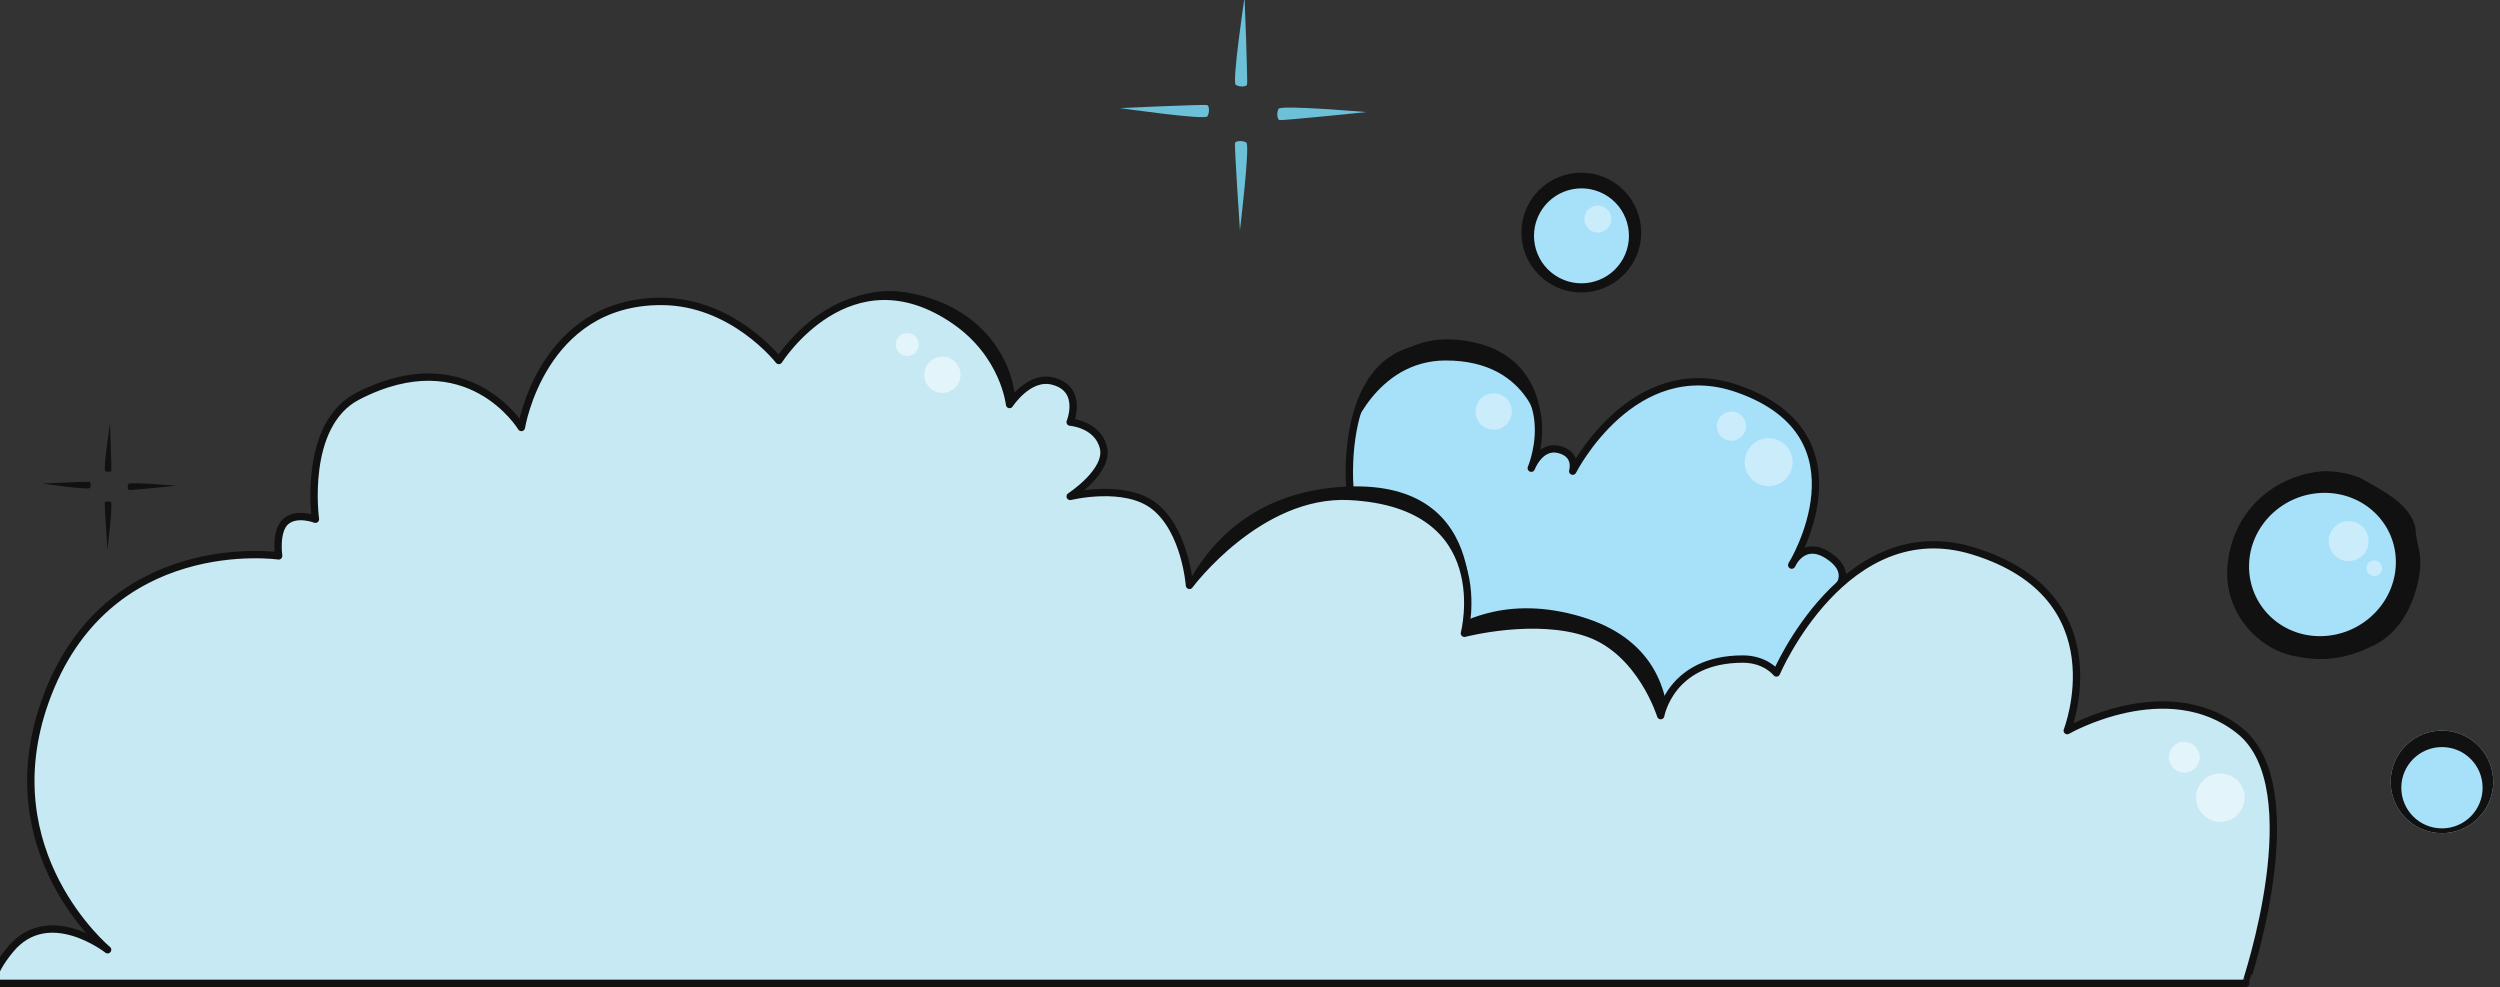 <?xml version="1.0" encoding="utf-8"?>
<!-- Generator: Adobe Illustrator 16.0.0, SVG Export Plug-In . SVG Version: 6.00 Build 0)  -->
<!DOCTYPE svg PUBLIC "-//W3C//DTD SVG 1.1//EN" "http://www.w3.org/Graphics/SVG/1.1/DTD/svg11.dtd">
<svg version="1.1" xmlns="http://www.w3.org/2000/svg" xmlns:xlink="http://www.w3.org/1999/xlink" x="0px" y="0px"
	 width="679.733px" height="268.355px" viewBox="0 0 679.733 268.355" enable-background="new 0 0 679.733 268.355"
	 xml:space="preserve">
<rect x="0" y="0" width="679.733" height="268.355" fill="#333333" stroke="none"/>
<g id="Layer_1" display="none">
</g>
<g id="color">
	<g>
		<g>
			<g>
				<defs>
					<polygon id="SVGID_1_" points="1414.035,-127.29 205.428,-116.405 210.561,-149.015 1414.502,-154.598 					"/>
				</defs>
				<use xlink:href="#SVGID_1_"  overflow="visible" fill="#D8994E"/>
				<clipPath id="SVGID_2_">
					<use xlink:href="#SVGID_1_"  overflow="visible"/>
				</clipPath>
				<path clip-path="url(#SVGID_2_)" fill="#B76915" d="M1718.897,5.466c-19.986-2.81-40.426-1.76-61.329-3.365
					c-5.053-0.104-10.066-0.269-15.051-0.465c-24.923-0.982-49.128-2.789-74.136-2.135c-3.662,0.299-7.283,0.652-10.871,1.006
					c-3.548,0.371-7.032,0.748-10.443,1.1c-5.84,0-11.681-1.05-18.143-2.249c-3.113-0.398-6.54-0.437-9.969-0.471
					c-20.087-0.089-40.128-0.021-60.135,0.151c-6.604,0.028-13.209,0.067-19.078-0.254c-47.44-2.43-94.162,5.972-140.039,3.081
					c-7.197-0.109-13.909-0.025-20.566,0.078c-39.922,0.623-79.907,1.017-120.07,0.747c-5.698,0.003-11.4,0.002-17.098-0.006
					c-5.704-0.007-11.413-0.019-17.121-0.038c-5.71-0.019-11.417-0.045-16.893-0.32c-39.78-5.972-83.581,2.43-124.463,1.38
					c-5.84,0-12.416-0.523-19.596-1.076c-56.326-4.175-111.807-1.023-165.864-1.681c-5.599,0.118-12.668,0.236-19.001,0.39
					c-5.369,0.042-10.743,0.084-16.108,0.126c-48.318,0.375-96.546,0.702-144.253,0.366c-5.517-0.011-11.041-0.022-16.565-0.034
					c-22.096-0.049-44.194-0.1-66.3-0.148c-5.967-0.014-11.933-0.026-17.872-0.045c-27.933-1.047-54.213-1.047-82.023,0.213
					c-5.991,0.167-11.972,0.334-17.95,0.492c-48.414,1.285-96.484,2.12-146.284-0.344c-5.534-0.272-11.089-0.589-16.668-0.947
					c-30.735,0.589-59.935-4.663-92.057-4.663c29.201,0,61.321,4.202,91.35,4.152c5.472,0.178,10.95,0.355,16.434,0.526
					c49.355,1.552,99.159,2.71,149.358,0.225c6.24-0.332,12.754-0.879,18.677-1.141c24.951-4.812,48.312-1.662,77.2-0.139
					c5.818,0.114,11.717,0.13,17.662,0.13c11.011-0.003,22.022-0.007,33.033-0.007c5.506-0.003,11.011-0.003,16.518-0.003
					c66.824,0.228,132.865-0.436,198.834-0.956c6.126-0.044,12.61-0.072,18.065-0.136c54.927,1.55,113.328-1.603,168.473,2.194
					c5.864,0.123,12.474,0.112,18.93,0.016c29.908-0.448,60.25-3.155,89.45-3.812c11.681,0,23.36,2.101,34.533,2.704
					c4.079,0.262,8.338,0.288,12.615,0.283c5.708-0.003,11.412-0.016,17.109-0.031c44.389,0.056,89.005-0.573,133.719-1.382
					c6.439-0.089,12.878-0.182,19.825-0.008c39.164,2.636,80.046-2.616,118.007-4.716c11.681,0,23.361,2.1,35.337,1.374
					c5.932,0.255,12.279,0.229,18.616,0.211c19.157-0.135,38.292-0.174,57.393-0.074c3.409,0.031,6.821,0.068,9.598,0.477
					c9.325,1.089,18.467,0.997,27.569,0.587c4.552-0.204,9.109-0.478,13.678-0.724c27.882-0.667,56.86,2.869,84.665,2.99
					c5.6,0.039,11.115-0.071,16.59-0.364c13.962,1.825,28.563,1.825,42.991,3.354L1718.897,5.466z"/>
				<path clip-path="url(#SVGID_2_)" fill="#B76915" d="M1711.984,13.726c-21.833-1.618-42.272-2.668-62.959-2.375
					c-4.791,0.057-10.409-0.102-15.37-0.32c-4.66-0.175-9.205-0.496-13.586-1.022c-26.28-3.149-46.721,0-71.896-0.875
					c-3.769-0.037-7.465-0.178-11.258-0.502c-3.57-0.28-7.095-0.716-10.545-1.346c-3.467-0.056-6.93-0.098-10.38-0.126
					c-23.686-0.191-47.445-0.254-71.234-0.217c-5.942,0.008-11.862,0.016-17.736,0.022c-34.717-1.156-69.758,1.993-106.224,1.112
					c-6.662-0.077-12.655-0.016-18.565,0.066c-11.821,0.162-23.622,0.337-35.395,0.519c-5.862,0.031-11.726,0.065-17.588,0.1
					c-44.896,0.256-89.787,0.555-134.698,0.835c-6.349,0.013-12.696,0.025-18.303-0.312c-39.894-1.205-78.414,1.861-117.848,1.751
					c-5.987-0.05-11.697-0.137-17.417-0.312c-56.331-5.969-111.812,0.333-166.371,0.864c-6.199-0.204-12.388-0.565-18.199-1.171
					c-6.775-0.07-13.601-0.133-20.473-0.173c-5.421-0.007-10.839-0.013-16.257-0.021c-64.351-0.09-128.649-0.238-192.939-0.429
					c-1.725-0.012-3.519-0.043-5.591-0.147c-16.11-2.79-36.551,1.409-54.669,0.188c-2.017-0.24-4.897-0.249-7.779-0.259
					c-58.785-1.67-114.267-1.67-172.907-0.673c-5.766-0.026-11.533-0.052-17.301-0.078c-14.418-0.062-28.837-0.127-43.261-0.192
					c-5.169-0.119-10.278-0.228-15.671-0.455c-22.81-0.271-40.332-4.474-63.692-4.474c26.281-1.05,52.562,4.202,79.709,3.932
					c4.926-0.015,9.822-0.036,14.72-0.058c9.792-0.044,19.584-0.083,29.374-0.12c5.873-0.021,11.746-0.044,17.619-0.067
					c57.144-2.637,118.466-0.534,176.069-0.234c2.92,0.001,5.844,0.003,8.773,0.006c2.928,0,5.269,0.086,7.662,0.121
					c7.724-0.427,19.404-0.427,29.174-0.16c3.727,0.062,6.935,0.068,10.114,0.071c44.514,0.046,89.017,0.125,133.514,0.22
					c5.721,0.013,11.443,0.025,17.161,0.036c16.349,0.251,32.812,0.372,49.351,0.411c5.515,0.014,11.036,0.018,16.565,0.014
					c6.629,0.022,13.26,0.044,19.839,0.075c5.92,0.521,11.788,0.859,17.674,1.056c58.9-1.1,117.302-5.302,175.856,0.185
					c5.265,0.226,10.694,0.349,15.839,0.33c10.287-0.038,20.509-0.564,30.728-1.614c29.202-1.05,58.403-2.1,86.817-0.99
					c5.616,0.309,11.748,0.314,17.939,0.286c37.163-0.176,74.325-0.357,111.494-0.52c5.875-0.025,11.748-0.05,17.624-0.075
					c12.627-0.081,25.282-0.189,37.972-0.312c6.341-0.062,12.718-0.118,19.146-0.171c44.816,1.781,91.537-2.421,134.016-1.318
					c6.398-0.034,12.804-0.062,19.208-0.081c19.204-0.059,38.405-0.043,57.586,0.081c3.445,0.023,6.891,0.073,10.465,0.515
					c4.17,0.605,8.214,0.935,12.178,1.068c4.129,0.171,8.065,0.123,12.011-0.028c18.358-1.607,35.88-3.707,50.479-0.555
					c9.736,2.1,19.79,2.799,30.108,2.861c5.161,0.03,10.396-0.095,15.724-0.272c21.331-0.489,44.691,1.61,64.373,2.913
					L1711.984,13.726z"/>
				<path clip-path="url(#SVGID_2_)" fill="#B76915" d="M1711.408,20.712c-24.177-0.199-47.537-0.199-71.543-0.639
					c-5.327,0.013-11.417-0.025-17.143-0.065c-27.019-0.141-54.302-0.786-82.596-2.078c-5.862-0.097-12.262-0.224-18.33-0.319
					c-53.184-0.772-106.354-1.02-158.096-0.529c-5.623-0.008-11.246-0.008-16.875-0.002c-16.899,0.02-33.85,0.108-50.885,0.281
					c-71.173,0.42-142.35,1.009-213.456,1.457c-6.394,0.031-12.302-0.035-17.988-0.093c-25.522,0.738-51.803,0.738-78.197,0.704
					c-7.084-0.077-13.598-0.062-20.104-0.05c-6.456,0.019-13.061-0.002-20.014-0.127c-44.452-7.145-91.173-0.841-134.973,2.311
					c-4.38,0-8.577-0.065-12.669-0.19c-12.268-0.374-23.576-1.274-35.947-2.514c-5.23-0.019-10.383-0.031-15.537-0.047
					c-5.112-0.01-10.223-0.016-15.333-0.024c-5.925-0.01-11.854-0.02-17.769-0.028c-48.503-0.094-97.069-0.238-145.686-0.358
					c-3.472-0.01-6.951-0.028-10.443-0.06c-21.104-5.18-44.464,0.07-64.905,2.172c-11.68,1.05-20.44-2.102-28.891-2.306
					c-3.477-0.003-6.952-0.006-10.431-0.009c-3.476-0.004-6.953-0.005-10.431-0.007c-5.65-0.003-11.303-0.003-16.949-0.008
					c-11.833,0.076-23.292,0.126-34.574,0.157c-5.642,0.016-11.282,0.05-16.899,0.081c-33.67,1.041-65.79,2.091-100.931,0.314
					c-5.625,0.033-11.519-0.05-17.241-0.043c-14.143,0.094-28.286,0.205-42.43,0.333c-4.728,0.031-9.487,0.041-14.193,0.086
					c-7.798,0.351-19.479,1.4-28.239,0.351c0-1.052,0-3.152,0-4.202c14.601-1.05,32.121,0,45.952,0.818
					c5.123-0.003,10.34,0.033,15.466,0.025c10.25-0.013,20.507-0.016,30.769-0.01c5.132,0.004,10.264,0.01,15.399,0.02
					c26.738,0.196,53.019,0.196,78.684,0.23c5.106,0.011,10.286-0.015,15.419,0.003c20.535,0.068,41.272,0.176,62.304,0.39
					c5.877,0.034,11.753,0.065,17.627,0.1c3.358,0.019,6.715,0.037,10.072,0.056c3.334,0.037,6.671,0.078,9.581,0.621
					c17.016,5.099,31.616-0.153,49.137-2.253c11.68-1.05,23.361-1.05,31.333,1.579c3.804,0.487,7.17,0.521,10.538,0.551
					c56.911,0.222,113.629,0.29,169.956-0.027c5.857-0.015,11.714-0.028,17.569-0.044c6.649,0,13.249,0.049,19.544,0.398
					c4.016,0.873,8.941,1.046,13.959,1c5.02-0.043,10.13-0.307,14.51-0.307c49.64-1.051,99.281-8.403,150.365-1.634
					c7.346,0.149,14.178,0.168,20.891,0.159c33.148,1.475,68.188-0.626,101.285-0.772c5.709,0.129,11.475,0.327,18.017,0.314
					c86.222-0.33,172.398-0.668,258.579-0.821c5.852-0.011,11.687-0.02,17.475-0.035c54.427,0.457,108.911-0.321,163.593-0.374
					c3.418-0.002,6.861,0.005,10.438,0.027c28.271,1.044,55.545,1.826,82.585,2.15c5.406,0.062,10.802,0.108,16.195,0.134
					c21.998,0.852,48.279,0.852,72.278,1.601L1711.408,20.712z"/>
				<path clip-path="url(#SVGID_2_)" fill="#B76915" d="M1713.136,25.12c-22.984,1.694-49.265,0.645-73.629,0.618
					c-5.509-0.021-11.817-0.028-17.721-0.045c-27.769-0.131-55.281-0.331-82.565-0.734c-4.164,0.055-8.237,0.154-12.548,0.256
					c-11.777,0.282-23.516,0.54-35.303-0.519c-3.366-0.062-6.759-0.118-10.159-0.172c-13.596-0.215-27.181-0.438-40.675-0.647
					c-5.772-0.068-11.538-0.129-17.309-0.186c-130.823-1.271-260.994,0.366-391.582,1.534c-3.529,0.031-7.054,0.062-10.585,0.094
					c-11.286,0.445-20.046,0.445-31.812,0.268c-3.514,0.026-7.032,0.053-10.568,0.078c-5.886,0.044-11.776,0.087-17.669,0.128
					c-5.891,0.04-12.107-0.038-17.674,0.112c-35.766-5.393-76.647-2.243-111.283,1.479c-5.327,0.259-10.762,0.506-16.084,0.628
					c-10.653,0.241-21.331,0.182-32.044-0.416c-5.951-0.334-11.917-0.832-17.895-1.536c-20.496-0.199-40.305,0.67-60.568,0.72
					c-5.064,0.013-10.16-0.026-15.308-0.142c-30.789-0.874-65.83,1.226-97.318-0.528c-5.425-0.056-10.809-0.071-16.26-0.118
					c-5.35,0.005-10.7,0.009-16.048,0.016c-2.896-0.019-5.677-0.178-8.145-0.723c-15.662-4.772-33.183,0.479-44.863,2.579
					c-11.681,1.05-26.281,0-38.741-1.969c-2.783-0.011-5.563-0.021-8.339-0.034c-13.888-0.064-27.704-0.152-41.475-0.256
					c-5.509-0.04-11.01-0.082-16.504-0.126c-5.495-0.042-12.024,0.198-17.428,0.154c-43.958,4.332-84.839,4.332-129.656-0.445
					c-5.431,0.031-11.645-0.125-17.348-0.125c-16.545,0.151-33.163,0.392-49.893,0.751c-4.611-0.225-9.126-0.576-13.506-1.102
					c3.406-0.35,6.938-0.611,10.551-0.808c15.549-0.287,31.125-0.492,46.718-0.633c5.197-0.047,10.396-0.087,15.597-0.118
					c43.938,1.559,84.819,6.812,127.648,0.797c6.567-0.312,12.444-0.433,18.077-0.577c5.771,0.032,11.543,0.066,17.312,0.101
					c16.226,0.091,32.428,0.175,48.597,0.234c3.232,0.012,6.465,0.024,9.696,0.034c9.495,3.071,21.175,3.071,32.855,2.021
					c17.521-2.103,35.041-6.302,54.111-2.67c3.05,0.445,6.235,0.442,9.427,0.411c5.164,0.003,10.346,0.005,15.527,0.007
					c4.318,0.003,8.635,0.004,12.954,0.009c27.704,0.141,56.905,0.141,82.478,0.026c5.288,0.03,10.715,0.05,16.195,0.067
					c16.451,0.047,33.426,0.045,48.766,0.034c6.692-0.006,13.348,0.039,19.973,0.121c19.848,1.661,37.351,2.667,56.152,2.35
					c3.874-0.106,7.78-0.261,11.517-0.376c34.989-3.132,75.87-8.384,111.351-2.354c6.912,0.058,13.585,0.022,20.229-0.027
					c6.341-0.049,12.684-0.097,19.026-0.15c6.342-0.05,12.683-0.103,19.025-0.158c20.121-0.442,37.643-0.442,57.102-0.523
					c6.331-0.061,12.672-0.122,19.015-0.181c101.511-0.976,203.115-1.96,304.88-1.486c5.925,0.028,11.846,0.062,17.771,0.1
					c29.343,0.27,59.081,0.63,88.863,1.038c3.307,0.045,6.621,0.09,9.93,0.137c5.475,0.118,10.676,0.207,15.706,0.28
					c5.036,0.073,9.906,0.131,14.72,0.184c29.315,0.531,59.304,0.796,89.251,0.902c5.989,0.02,11.977,0.035,17.954,0.045
					c27.347,0.112,53.628,0.112,78.752-0.019L1713.136,25.12z"/>
				<path clip-path="url(#SVGID_2_)" fill="#B76915" d="M1715.115,28.836c-24.964,0.078-48.324,2.18-75.923,1.318
					c-5.966-0.144-11.953-0.284-17.953-0.411c-19.99-0.424-40.112-0.714-60.164-0.591c-5.015,0.029-10.021,0.089-15.023,0.173
					c-60.307,3.791-121.627-2.511-183.782-0.463c-6.461-0.017-12.923-0.032-19.386-0.042c-96.927-0.157-194.015,0.518-290.518,2.013
					c-3.542,0.053-7.084,0.105-10.654,0.152c-11.588-0.511-23.223,0.023-34.961,0.589c-3.913,0.19-7.841,0.384-11.777,0.542
					c-8.561-0.05-14.399-0.05-23.816,0.256c-2.835-0.209-5.942-0.337-9.296-0.321c-5.948,0.057-11.893,0.107-17.823,0.128
					c-4.003-0.291-7.922-0.573-11.726-0.819c-3.833-0.265-7.603-0.523-11.151-0.663c-22.35-1.782-45.71,1.37-69.698,1.757
					c-5.67,0.239-11.361,0.47-17.059,0.67c-11.401,0.396-22.85,0.663-34.261,0.573c-5.71-0.047-11.729-0.101-17.436-0.337
					c-16.688-0.486-33.279-0.346-49.848-0.191c-5.526,0.051-11.046,0.104-16.567,0.136c-51.087,1.912-103.648-0.188-153.17-1.801
					c-2.834,0.021-5.678,0.04-8.518,0.062c-2.842,0.021-5.684,0.046-8.193-0.069c-21.37-0.48-41.811,1.62-63.497,0.52
					c-3.107-0.235-5.471-0.223-7.788-0.2c-9.269,0.096-18.406,0.144-27.603,0.144c-4.598,0-9.211-0.013-13.863-0.036
					c-5.42-0.123-10.834-0.208-16.241-0.265c-5.407-0.056-10.807-0.081-16.175-0.084c-51.408,3.642-103.97,7.844-155.423,1.477
					c-6.396-0.193-13.329-0.485-19.225-0.688c-11.793-0.404-23.616-1.058-35.466-2.05c-5.522-0.409-11.025-0.872-16.5-1.398
					c5.11,0,10.268,0,15.467,0c11.974-0.149,23.905-0.256,35.812-0.33c5.953-0.036,11.909-0.062,17.905-0.065
					c56.379,5.647,106.02,4.598,160.864,0.364c6.034,0.019,12.082,0.034,18.146,0.047c6.065,0.013,12.146,0.019,18.247,0.021
					c3.198,0,6.388,0,9.574,0.003c6.368,0.004,12.708,0.016,19.076,0.035c2.142,0.016,4.287,0.034,6.928,0.333
					c16.268,2.744,36.709-0.408,57.15-2.508c5.84,0,11.681,1.05,18.38,2.218c1.94,0.013,3.896,0.021,5.862,0.019
					c3.932-0.003,7.865-0.006,11.795-0.009c45.726,1.974,89.526,3.024,135.332,1.604c5.187-0.07,10.352-0.173,15.52-0.284
					c20.663-0.44,41.325-1.009,62.216,0.477c4.561,0.25,9.16,0.45,13.763,0.58c6.906,0.192,13.824,0.223,20.663,0.009
					c6.833-0.215,13.587-0.676,20.156-1.462c32.121-3.151,64.241-4.201,95.473-1.646c4.99,0.265,10.54,0.424,15.856,0.331
					c5.32-0.092,10.637-0.182,15.951-0.269c3.548-0.06,7.09-0.116,10.63-0.17c16.855-0.348,34.375-0.348,52.837-0.809
					c3.82,0.016,7.391-0.021,10.933-0.062c109.467-1.277,218.753-1.456,328.035-0.89c6.443,0.05,12.889,0.104,19.305,0.143
					c20.395,0.221,37.916,0.221,57.831,0.38c6.429,0.051,12.854,0.105,19.283,0.163c5.704,0.052,11.406,0.104,17.098,0.157
					c2.852,0.222,5.658,0.426,8.202,0.729c11.424,1.942,26.024,1.942,37.858-0.17c4.614-0.387,8.953-0.762,13.442-1.025
					c28.242-0.008,56.234,0.516,84.106,1.055c6.006,0.087,12.7,0.141,18.171,0.243c24.29-0.262,47.65,0.788,71.604-1.053
					L1715.115,28.836z"/>
				<path clip-path="url(#SVGID_2_)" fill="#B76915" d="M1717.437,33.139c-27.285,1.027-53.565,2.077-80.297,1.605
					c-6.701-0.086-13.425-0.146-19.819-0.229c-12.792-0.166-25.544-0.24-38.167-0.271c-4.208-0.01-8.44,0.003-12.575-0.016
					c-25.351-1.112-48.711,6.239-74.992,5.189c-5.841,0-8.76-3.15-11.68-3.15c-46.722,3.15-87.604-1.052-131.666-1.841
					c-5.697-0.008-11.459-0.023-17.134-0.005c-5.509,0.016-11.024,0.037-16.533,0.059c-6.217-0.152-12.427-0.289-18.632-0.412
					c-80.685-1.599-160.657-1.002-240.039,1.205c-3.285,0.092-6.587,0.17-9.9,0.241c-5.065-0.398-10.095-0.498-15.098-0.411
					c-5.058,0.131-10.112,0.469-15.027,0.824c-29.464,3.49-55.744,2.44-85.02,0.479c-5.464-0.411-10.933-0.673-16.402-0.819
					c-38.274-1.01-76.601,3.7-114.925,2.781c-4.38-0.526-9.579-0.508-15.112-0.479c-17.326,0.18-34.726,0.586-52.207,0.848
					c-6.134,0.134-12.49,0.286-18.278,0.325c-48.727,2.458-101.288,0.356-151.125-1.668c-4.871-0.006-10.446-0.134-15.68-0.198
					c-4.941-0.011-9.895-0.022-14.858-0.035c-2.837-0.01-5.677-0.018-8.521-0.028c-4.546,0.187-10.386,0.187-16.96-0.06
					c-3.027-0.016-5.904-0.027-8.787-0.043c-2.879-0.013-5.763-0.025-8.655-0.041c-4.77-0.003-9.379-0.003-13.922-0.003
					c-9.087,0-18.031,0-26.825,0c-4.397,0-8.751,0-12.82,0.006c-4.476-0.092-8.948-0.165-13.418-0.223
					c-4.47-0.058-8.936-0.098-13.398-0.123c-53.284,2.772-108.766,5.924-162.609,0.979c-6.752-0.183-12.494-0.283-18.403-0.447
					c-5.207-0.101-10.38-0.247-15.509-0.453c-5.41-0.178-10.742-0.39-16.09-0.642c-5.292-0.249-10.585-0.536-15.878-0.866
					c5.293,0,10.596,0,15.911,0c5.411,0,10.821,0,16.367-0.013c5.455,0.004,10.867,0.004,16.249,0.005
					c6.027,0.076,11.797,0.126,18.484,0.321c52.713,7.04,108.194,2.839,162.445-0.264c4.383,0.003,8.757,0.008,13.121,0.01
					c4.363,0.003,8.715,0.008,13.056,0.011c3.396-0.021,6.75-0.029,10.109-0.029c6.717,0,13.448,0.037,21.07,0.115
					c3.601,0,7.223,0,10.87,0c1.823,0,3.652,0,5.491,0c1.841,0,3.693,0,5.563,0c15.393-0.156,29.994-0.156,45.266-0.181
					c2.47,0.084,5.442,0.087,8.442,0.084c6-0.007,12.006-0.013,18.013-0.016c51.715,2.059,101.357,4.158,153.629,1.654
					c5.481,0.014,10.911,0.023,16.33,0.019c21.672-0.019,43.308-0.287,65.354-0.732c5.689,0.055,11.354,0.034,17.017-0.037
					c28.292-0.355,56.352-1.997,85.553-1.997c5.84,0,11.681-0.262,17.555-0.286c5.873-0.023,11.776,0.189,17.742,1.143
					c23.105-0.856,46.466,4.396,70.771-0.616c4.654-0.511,9.274-1.028,13.654-1.29c8.762,0,17.521-1.05,22.711,0.695
					c3.9,0.208,7.391,0.14,10.888,0.071c79.701-2.01,159.058-4.271,239.343-1.071c5.771-0.007,11.479-0.02,17.184-0.031
					c5.44-0.011,10.881-0.019,16.323-0.025c5.44-0.006,10.882-0.011,16.315-0.013c71.446,0.374,144.447,6.676,213.299-0.346
					c5.081-0.076,10.277-0.191,15.386-0.23c20.442-0.155,40.734,0.19,61.226,0.785c5.128,0.151,10.592,0.277,16.238,0.379
					c22.266-0.214,45.626-0.214,69.3-1.607L1717.437,33.139z"/>
				<path clip-path="url(#SVGID_2_)" fill="#B76915" d="M1719.928,41.783c-23.937,2.888-47.297,1.838-71.455,1.522
					c-5.259-0.195-10.513-0.378-15.765-0.542c-13.135-0.409-26.292-0.71-39.638-0.899c-4.448-0.062-8.96-0.104-13.653-0.085
					c-81.991,10.243-163.754,4.991-248.891,1.319c-4.648,0.002-9.314-0.051-13.859-0.129c-18.188-0.309-36.085-1.27-54.369-2.139
					c-6.188-0.008-12.594-0.095-18.771-0.073c-61.76,0.209-122.969,1.149-184.226,3.882c-2.789,0.009-5.572,0.016-8.36,0.024
					c-2.79,0.007-5.522-0.087-8.076-0.417c-44.771,1.474-82.732,4.626-126.619,0.011c-4.882-0.298-9.752-0.489-14.743-0.634
					c-24.211-0.521-48.529,0.862-73.099,1.517c-5.896,0.156-11.812,0.271-17.739,0.309c-24.312,0.107-48.243,0.508-72.117,0.754
					c-5.973,0.06-12.581,0.152-18.636,0.196c-60.546,2.474-118.948-0.679-180.027-1.723c-6.029,0-12.042,0.003-18.052,0.003
					c-18.03,0.007-36.029,0.016-54.317,0.028c-4.072-0.003-8.064-0.003-12.027-0.003s-7.852,0-11.397,0.011
					c-6.106-0.003-12.225-0.002-18.35,0.005c-6.561,0.008-13.842,0.019-19.88,0.031c-61.865-0.081-123.187-0.081-183.093,0.249
					c-6.101-0.037-12.19-0.081-18.267-0.138c-6.077-0.054-12.142-0.118-18.189-0.192c0,0,0-2.102,0-3.151
					c5.475,0.196,10.951,0.369,16.425,0.519c5.477,0.151,10.953,0.279,16.431,0.387c5.656,0.037,12.754,0.101,18.241,0.131
					c56.945,2.115,115.347,1.065,174.086-0.507c6.106-0.02,12.207-0.026,18.303-0.02c6.096,0.009,12.187,0.031,18.272,0.071
					c3.868,0,7.762,0,11.688,0c3.923,0,7.875,0,11.908,0.002c23.902,0.312,46.146,0.415,68.863,0.415
					c5.679,0,11.823,0.043,18.057,0.097c54.057,1.007,106.619,5.207,161.384,1.611c5.786-0.054,11.903-0.15,17.59-0.224
					c22.74-0.294,45.256-0.792,67.21-1.068c5.252,0.034,10.503,0,15.756-0.082c27.553-0.434,55.031-2.172,82.299-2.022
					c4.546,0.025,9.16,0.128,13.711,0.285c40.677,2.507,75.718,1.455,115.194-1.927c4.506-0.003,9.233,0.222,14.145,1.262
					c3.336,0.196,6.679,0.097,10.026-0.027c69.208-2.581,138.36-3.646,208.168-3.544c5.812,0.008,11.721,0.089,17.538,0.12
					c15.131,0.24,30.41,0.299,46.237,0.325c5.349,0.026,10.818,0.068,16.088,0.041c22.09-0.046,45.45,3.104,68.811,5.205
					c58.402,4.201,113.883-1.05,169.563-4.061c4.836,0.031,9.686,0.078,14.532,0.141c9.696,0.124,19.409,0.317,29.134,0.61
					c5.833,0.174,11.674,0.386,17.515,0.642c26.224,2.668,49.584-0.483,75.745-1.396L1719.928,41.783z"/>
				<path clip-path="url(#SVGID_2_)" fill="#B76915" d="M1720.943,51.193c-13.271-1.271-24.952,0.829-40.225,0.353
					c-4.045,0.763-8.982,0.62-14.185,0.305c-5.196-0.314-10.654-0.804-15.718-0.726c-5.543-0.155-11.122-0.33-16.705-0.506
					c-5.59-0.176-11.179-0.354-16.745-0.507c-5.565-0.155-11.11-0.291-16.597-0.383c-91.663,3.343-182.186,6.495-272.161,2.408
					c-5.354-0.175-10.755-0.422-16.556-0.736c-26.093-1.419-52.129-3.983-79.39-4.388c-5.691,0.027-11.385,0.071-17.07,0.127
					c-39.838,0.396-79.634,1.495-119.738,3.882c-5.533,0.067-11.134,0.115-16.74,0.162c-5.132,0.04-10.271,0.081-15.404,0.12
					c-5.139,0.039-10.459,0.107-16.18,0.25c-46.516,1.518-93.237,3.62-141.128,0.471c-5.207-0.023-10.322-0.037-15.484-0.066
					c-24.434,0.054-47.435,0.076-71.559,0.147c-5.898,0.019-12.099,0.037-17.605,0.062c-21.915-0.06-43.94-0.094-66.041-0.122
					c-5.523-0.008-12.188-0.016-17.812-0.021c-55.615-0.003-111.097-0.003-167.474-0.271c-5.451-0.01-11.612-0.022-17.494-0.035
					c-27.548-0.051-55.061-0.103-82.528-0.149c-5.563,0.002-11.119,0.01-16.674,0.021s-11.109,0.023-16.663,0.037
					c-6.142-0.032-11.89-0.035-18.595-0.132c-54.477-3.675-109.958-2.623-164.238,0.604c-5.355-0.211-10.701-0.465-16.036-0.767
					c-10.671-0.607-21.301-1.411-31.887-2.461c12.319,0.146,24.581,0.314,36.8,0.487c4.182,0.052,9.257,0.057,13.271,0.114
					c57.972-3.754,119.294-1.653,176.436-0.373c6.403,0.021,12.834,0.042,18.877,0.049c5.493,0.006,10.989,0.013,16.484,0.021
					c27.675,0.186,55.34,0.34,82.995,0.466c5.532,0.025,11.062,0.048,16.594,0.071c61.954,0.214,123.276,2.313,185.409,1.036
					c5.554-0.013,11.118-0.034,16.692-0.062c16.719-0.087,33.51-0.249,50.369-0.479c5.076,0.313,11.43,0.44,17.475,0.464
					c24.554,0.097,50.447-1.75,75.89-1.571c5.372,0.089,10.579,0.233,15.746,0.497c47.863,4.529,94.584-0.72,140.534-0.914
					c6.45-0.062,13.341-0.201,19.819-0.264c5.618-0.053,11.226-0.109,16.82-0.168c51.893-2.676,103.09-3.806,154.818-3.984
					c5.942,0.048,11.84,0.092,17.977,0.274c14.83,1.626,29.436,2.938,44.167,3.722c4.911,0.262,9.833,0.465,14.783,0.602
					c94.475,5.262,187.918,4.212,281.714-1.233c5.754,0.087,11.526,0.22,17.314,0.371c17.366,0.453,34.882,1.082,52.396,1.289
					c4.181-0.021,8.543,0.003,12.906-0.062c10.472,0.698,25.071-1.403,38.154-1.077L1720.943,51.193z"/>
				<path clip-path="url(#SVGID_2_)" fill="#B76915" d="M1720.076,58.619c-35.766,1.805-67.886,1.805-103.947-0.806
					c-6.012-0.181-12.946-0.361-18.404-0.57c-94.458,0.031-184.98,1.081-278.675,2.657c-5.332-0.118-10.613-0.28-15.9-0.479
					c-21.153-0.791-42.519-2.131-64.116-3.521c-5.862-0.071-11.173-0.045-16.613-0.029c-35.761,0.396-71.358,1.145-106.827,1.759
					c-5.783,0.009-11.56,0.017-17.343,0.028c-6.298,0.009-12.594,0.019-18.891,0.03c-6.866,0.047-13.995,0.115-20.194,0.128
					c-55.23,1.558-113.632,1.558-168.852,0.319c-6.417,0.005-12.753,0.021-19.06,0.036c-6.885,0.017-13.735,0.032-20.624,0.05
					c-6.918,0.017-13.809,0.031-20.697,0.047c-6.547,0.016-13.087,0.031-19.632,0.043c-6.542,0.016-13.231,0.02-20.995-0.079
					c-17.08-0.917-34.293-1.275-51.551-1.322c-6.172-0.041-12.713-0.065-18.394-0.021c-54.155-1.714-112.557,0.386-167.852,1.548
					c-5.458,0.003-11.274,0.025-16.654,0.014c-32.276-0.061-64.515-0.158-96.706-0.3c-5.172-0.088-10.345-0.178-15.521-0.27
					c-6.209-0.111-12.427-0.23-18.711-0.366c-57.001-4.442-112.483-8.642-168.089-0.651c-5.881-0.047-11.705-0.115-17.524-0.186
					c-11.641-0.142-23.278-0.293-34.913-0.453c11.122,0,22.246,0,33.372,0c5.563,0,11.126,0,16.716-0.009
					c57.956-5.243,113.438-6.293,171.676-0.826c6.465,0.072,12.859,0.134,19.244,0.195c5.322,0.051,10.644,0.104,15.969,0.16
					c29.527,0.05,59.09,0.097,88.676,0.136c5.919,0.008,11.837,0.017,17.756,0.023c57.083-0.729,115.484-2.832,174.952-0.949
					c5.61,0.036,11.614,0.097,17.153,0.151c22.14,0.215,44.377,0.595,66.643,0.945c3.852,0.019,7.723,0.036,11.213,0.036
					c20.727,0.137,44.088,0.137,63.319-0.047c6.559,0.034,13.488,0.04,21.25,0.121c55.882,2.162,108.442,1.112,162.891-0.196
					c4.199-0.009,8.346-0.016,12.492-0.021c8.286-0.01,16.572-0.019,24.858-0.031c5.796-0.006,11.566-0.019,17.247-0.053
					c35.331-1.679,71.415-2.424,107.62-2.583c5.55,0.038,11.031,0.08,16.99,0.237c17.504,1.804,35.013,3.374,52.607,4.352
					c5.869,0.326,11.742,0.586,17.635,0.765c96.151,0.743,195.434-3.456,291.659-3.415c6.233,0.199,12.61,0.479,18.713,0.623
					c31.065,1.436,63.187,2.485,96.539,0.716L1720.076,58.619z"/>
				<path clip-path="url(#SVGID_2_)" fill="#B76915" d="M1719.673,59.627c-35.362,1.849-73.322,2.899-108.54-0.932
					c-6.159-0.134-12.958-0.377-19.579-0.487c-88.287-0.934-175.891,0.116-264.621,3.234c-5.162-0.09-10.78-0.205-16.443-0.359
					c-26.08-0.89-52.214-2.696-78.203-3.684c-5.081,0.021-10.882-0.011-15.896,0.037c-30.085,0.294-59.946,0.807-89.335,1.387
					c-5.893,0.015-11.799,0.027-17.708,0.042c-6.165,0.014-12.336,0.029-18.501,0.043c-6.172,0.016-12.343,0.03-18.514,0.049
					c-62.559,1.467-123.881,1.467-185.345,0.551c-6.183,0.016-12.364,0.034-18.553,0.049c-18.548,0.048-37.106,0.092-55.657,0.126
					c-7.006-0.023-13.729-0.025-20.923-0.081c-16.973-0.698-33.58-1.094-50-1.267c-5.475-0.058-10.928-0.092-16.365-0.103
					c-60.284-2.008-124.526,0.092-185.577,1.079c-5.847-0.034-11.696-0.071-17.541-0.108c-29.233-0.19-58.438-0.437-87.611-0.748
					c-5.626-0.079-11.241-0.159-16.846-0.236c-6.167-0.084-13.106-0.293-19.287-0.393c-54.631-8.953-110.112-3.704-164.313-0.062
					c-6.038-0.033-12.017-0.084-17.991-0.141c-11.948-0.111-23.899-0.227-35.851-0.349c11.725,0.065,23.446,0.125,35.165,0.184
					c5.859,0.03,11.719,0.057,17.628,0.069c55.25-6.555,113.652-5.505,168.02-0.172c6.329,0.097,12.593,0.18,18.841,0.256
					c5.206,0.065,10.415,0.131,15.623,0.194c28.78,0.16,57.573,0.294,86.379,0.4c5.76,0.021,11.522,0.044,17.284,0.062
					c61.553-0.994,125.794-3.094,185.972-1.109c5.424,0.01,10.854,0.044,16.307,0.097c16.352,0.168,32.855,0.547,49.684,1.225
					c6.879,0.024,13.537,0.024,20.498,0.047c18.461-0.023,36.921-0.054,55.388-0.091c6.16-0.013,12.314-0.025,18.473-0.037
					c62.72,0.975,124.042,2.024,184.821-0.611c6.165-0.024,12.33-0.051,18.497-0.077c6.165-0.028,12.329-0.057,18.494-0.084
					c5.91-0.028,11.81-0.057,17.657-0.097c28.989-0.885,57.78-1.732,86.502-2.267c4.789-0.089,9.723-0.149,14.645-0.201
					c27.496,0.057,54.388,2.184,81.5,3.523c5.842,0.257,11.629,0.483,17.031,0.664c87.864-0.926,178.387-3.025,266.594-3.246
					c6.599,0.093,13.044,0.204,19.23,0.339c35.646,1.981,73.606,1.981,109.589,1.502L1719.673,59.627z"/>
				<path clip-path="url(#SVGID_2_)" fill="#B76915" d="M1706.675,71.704c-34.899,2.997-68.326,0.155-102.346-1.61
					c-4.859-0.253-9.786-0.489-15.045-0.727c-83.097-7.892-167.779-5.791-253.74-1.249c-6.006-0.056-12.65-0.056-19.139-0.043
					c-29.631-0.345-59.235-0.393-89.252,0.563c-4.5,0.006-9.331,0.034-13.784,0.065c-8.903,0.061-17.834,0.178-26.795,0.374
					c-5.229-0.013-10.471-0.022-15.707-0.03c-28.812-0.042-57.631,0-86.454,0.102c-5.766,0.021-11.527,0.044-17.292,0.068
					c-60.268-0.389-121.588-2.492-182.717,0.19c-5.321,0.021-10.637,0.05-15.946,0.081c-15.94,0.097-31.87,0.233-47.787,0.397
					c-6.632,0.068-13.284,0.127-19.98,0.173c-5.256-0.418-11.035-0.843-16.297-1.062c-21.632-2.71-41.939-2.228-62.271-0.775
					c-5.083,0.361-10.403,0.731-15.531,1.165c-50.146,2.592-93.947-0.558-144.602,2.576c-4.992-0.022-9.985-0.054-14.98-0.091
					c-14.986-0.113-29.991-0.293-45.019-0.551c-5.911-0.057-11.821-0.119-17.733-0.185c-5.91-0.068-11.821-0.14-17.732-0.215
					c-11.565,0.007-23.245,1.057-35.47-0.526c-5.811-0.032-11.618-0.068-17.396-0.112c-8.086-0.168-16.137-0.346-24.164-0.524
					c-4.014-0.089-8.021-0.18-12.031-0.276c-18.866-0.653-33.467-4.856-48.068-3.807c-23.36,0-46.721,3.153-71.357,2.141
					c-4.002,0.013-8.003,0.029-12.008,0.056c-8.011,0.057-16.046,0.149-24.112,0.293c-4.963,0.087-9.937,0.193-14.912,0.321
					c-14.854,0.343-29.455-1.761-44.055-0.709c14.6,0,29.201,0,44.078-0.002c5.016-0.208,10.021-0.394,15.018-0.559
					c8.119-0.267,16.212-0.479,24.289-0.642c4.038-0.081,8.34-0.238,12.38-0.309c47.319-5.843,82.359-4.791,128.203,0.802
					c4.909,0.078,9.829,0.159,14.764,0.237c4.935,0.077,9.885,0.157,14.85,0.231c5.483,0.083,10.989,0.164,16.515,0.238
					c35.958,0.269,71.939,0.434,107.944,0.523c5.144,0.013,10.287,0.025,15.432,0.034c53.298-4.757,108.78-1.607,160.951-3.346
					c5.436-0.296,10.818-0.566,16.187-0.769c21.466-0.811,42.802-0.499,64.347,3.096c6.858-0.003,13.663-0.019,20.454-0.037
					c16.314-0.044,32.608-0.075,48.891-0.09c5.424-0.004,10.848-0.007,16.271-0.008c59.087-0.454,117.489-0.454,176.814,0.02
					c5.184-0.005,11.104,0.019,16.802,0.034c26.258-0.011,52.526,0.007,78.807,0.062c5.253,0.011,10.511,0.022,15.764,0.038
					c14.155-0.373,28.522-0.607,43.031-0.734c5.076-0.046,11.059-0.086,15.844-0.106c26.84-0.408,54.124-0.087,81.151,0.358
					c5.697,0.055,11.315,0.118,16.66,0.212c90.186-4.536,180.708-6.639,272.007,0.66c5.201,0.207,10.432,0.474,15.689,0.764
					c31.517,1.733,63.763,4.33,94.206,0.543L1706.675,71.704z"/>
				<path clip-path="url(#SVGID_2_)" fill="#B76915" d="M1701.403,75.623c-30.34,1.993-62.559,0.72-93.539-0.735
					c-5.166-0.243-10.294-0.492-15.376-0.729c-83.382-7.434-173.904-11.633-262.487-3.753c-5.989,0.042-11.977,0.126-17.965,0.242
					c-29.943,0.58-59.856,1.931-89.018,2.53c-6.354,0.102-12.725,0.25-19.123,0.457c-5.1-0.013-10.231-0.028-15.359-0.044
					c-36.935-0.115-73.879-0.141-110.825-0.109c-6.158,0.007-12.729-0.034-18.974-0.046c-57.723-2.508-113.204-2.508-170.967-0.462
					c-5.487-0.012-10.969-0.019-16.455-0.023c-16.454-0.011-32.908,0.012-49.361,0.058c-6.854,0.02-13.753,0.01-20.688-0.011
					c-4.597-0.521-9.168-0.911-13.746-1.199c-25.345-3.17-50.817-1.076-76.628,1.207c-5.235,0.434-10.558,0.848-15.73,1.277
					c-21.195,1.897-41.636-0.204-59.157-1.254c-17.52-2.101-37.961,1.05-54.387,1.13c-6.051,0.124-11.999,0.177-18.105,0.283
					c-64.581,0.23-129.136,0.131-193.661-0.819c-3.48-0.05-6.959-0.103-10.439-0.159c-24.175-4.635-47.535-0.435-70.366,0.449
					c-4.589-0.021-9.232-0.203-13.893-0.698c-2.885-0.336-5.964-0.375-9.065-0.38c-34.305,0.194-68.721,0.194-103.136,0.194
					c29.201,0,58.402,1.05,88.538-0.824c2.675-0.046,5.355-0.087,8.042-0.124c2.685-0.037,5.375-0.071,8.07-0.1
					c4.946,0.523,10.038,0.707,15.085,0.741c29.19-1.794,52.55-4.945,83.019-0.433c5.466,0.071,10.921,0.147,16.373,0.227
					c5.452,0.081,10.895,0.166,16.324,0.25c5.43,0.087,10.848,0.174,16.284,0.263c45.047,0.249,89.964,0.264,134.821,0.157
					c5.607-0.012,11.214-0.027,16.842-0.056c43.375-3.252,90.096-0.102,133.436-0.539c5.375-0.455,10.844-0.929,16.126-1.439
					c21.108-2.037,41.822-3.849,64.268-1.171c5.741,0.358,11.876,1,17.483,1.759c7.36,0.386,14.152,0.409,20.891,0.396
					c16.171-0.031,32.357-0.043,48.555-0.035c5.4,0.003,10.802,0.008,16.202,0.017c65.143-1.189,126.465-1.189,190.798,0.296
					c6.308-0.006,12.616-0.009,18.923-0.013c31.544-0.012,63.101,0.02,94.668,0.109c5.259,0.016,10.521,0.033,15.718,0.034
					c3.872-0.199,7.768-0.361,11.681-0.489c3.912-0.127,7.847-0.221,11.8-0.288c27.222-0.945,55.437-1.942,83.729-2.213
					c5.664-0.057,11.327-0.081,16.985-0.072c88.052-5.906,175.655-4.856,261.468,2.976c4.551,0.196,9.387,0.448,14.086,0.682
					c32.902,1.63,68.205,3.695,100.27,0.924L1701.403,75.623z"/>
				<path clip-path="url(#SVGID_2_)" fill="#B76915" d="M1696.636,81.252c-36.335,0.157-72.175,0.178-108.772-0.246
					c-5.224-0.06-10.58-0.167-15.866-0.259c-77.49-5.616-156.334-5.616-237.873-5.115c-6.018,0.013-12.011,0.109-18.027,0.287
					c-24.063,0.713-48.403,2.741-73.738,5.221c-5.15-0.056-11.024,0.03-16.408,0.019c-51.957-0.108-104.046-0.121-156.217-0.077
					c-5.794,0.003-11.595,0.009-17.391,0.016c-51.328-2.816-103.891-0.714-157.137-0.234c-5.863-0.021-11.719-0.037-17.577-0.053
					c-17.571-0.047-35.132-0.074-52.687-0.084c-6.714-0.042-13.422-0.083-20.432-0.652c-9.275-0.974-18.604-1.507-27.974-1.693
					c-4.686-0.094-9.425-0.123-14.132-0.06c-24.197-0.04-47.559,2.062-70.919,5.212c-3.649,0.264-7.482,0.46-11.417,0.573
					c-5.903,0.171-12.04,0.152-18.14-0.115c-6.097-0.271-12.21-0.903-17.925-1.645c-10.92-1.963-25.52-0.913-38.07-1.144
					c-6.196,0.031-12.43,0.084-18.629,0.109c-74.401,0.307-148.805,0.632-223.331,0.71c-3.493-0.016-6.987-0.033-10.145-0.327
					c-30.272-1.312-56.554,2.89-84.972,0.268c-3.526-0.009-7.052-0.019-10.579-0.027c-31.74-0.094-63.514-0.254-95.327-0.502V78.28
					c32.16-0.123,64.36-0.248,96.594-0.368c3.582-0.012,7.163-0.027,10.745-0.04c18.225,1.459,35.745,1.459,53.266-0.642
					c4.38-1.05,9.489-1.578,15.059-1.583c5.57-0.006,11.596,0.504,17.812,1.523c3.515,0.343,7.096,0.354,10.68,0.364
					c64.292-0.208,128.684-0.38,193.12-0.479c5.859-0.009,11.716-0.019,17.574-0.024c37.764-2.952,75.725,1.249,112.422,0.847
					c4.614-0.336,9.193-0.729,13.756-1.139c22.814-2.054,45.162-4.543,68.249-2.433c3.755,0.26,7.552,0.594,11.369,0.94
					c11.075,0.907,22.282,1.931,34.471,1.877c6.835,0.016,13.673,0.034,20.504,0.054c11.961,0.032,23.92,0.069,35.881,0.111
					c5.977,0.022,12.222-0.003,18.443-0.024c52.637-2.134,105.197-2.134,158.872,0.433c5.977,0.031,12.381,0.122,18.295,0.128
					c47.343,0.036,94.742,0.11,142.238,0.238c5.088,0.013,10.181,0.026,15.251,0.036c3.81,0.019,7.699,0.024,12.067-0.057
					c25.244-1.98,50.27-3.76,75.307-4.383c6.257-0.155,12.524-0.239,18.839-0.255c84.818-3.526,169.501-1.427,254.867,4.975
					c5.214,0.053,10.455,0.131,15.707,0.218c31.539,0.533,63.626,1.508,93.432,0.683L1696.636,81.252z"/>
				<path clip-path="url(#SVGID_2_)" fill="#B76915" d="M1698.308,88.376c-43.197-2.742-84.079,1.458-129.174,1.405
					c-5.07,0.002-10.152,0-15.302-0.037c-5.224-0.122-10.461-0.301-15.655-0.477c-58.271-4.684-119.593-2.583-177.225-4.025
					c-5.229-0.065-10.402-0.035-15.542,0.065c-30.82,0.604-60.283,3.804-92.717,4.782c-6.781,0.047-13.551,0.078-20.321,0.098
					c-60.905,0.203-121.77-0.155-182.556-0.373c-6.758-0.023-13.511-0.046-20.263-0.067c-31.46-0.963-66.501-0.963-98.097,0.003
					c-5.635-0.112-11.436-0.139-17.179-0.189c-28.619-0.309-57.261-0.512-85.932-0.639c-6.865-0.065-13.741-0.128-20.499-0.627
					c-40.438-6.862-81.32,0.489-122.2,3.643c-14.602,1.05-29.202,0-42.798-1.868c-7.274-0.767-14.267-1.023-21.18-1.048
					c-89.631,0.333-179.29,0.851-268.738,0.81c-3.502-0.001-7.005-0.003-10.507-0.006c-18.867,0.009-36.388,0.009-52.473-0.122
					c-3.525-0.016-7.031-0.031-10.529-0.048c-34.976-0.157-69.912-0.435-104.79-0.871c31.607-0.255,63.172-0.479,94.706-0.676
					c3.504-0.021,7.008-0.04,10.511-0.062c20.347,0.738,43.708-1.361,63.579-0.492c3.007,0.122,6.47,0.112,9.935,0.106
					c86.417-0.393,172.683-0.573,259.05-0.568c6.643,0,13.287,0.001,19.931,0.004c21.183,3.79,41.623,3.79,62.063,1.688
					c40.882-3.15,78.842-7.352,117.609-1.433c6.659,0.063,13.325,0.103,19.998,0.125c25.009,0.085,50.052,0.182,75.123,0.292
					c5.082-0.003,10.169-0.012,15.177,0.013c40.738-1.097,81.62-1.097,121.525-0.165c6.178-0.028,12.359-0.055,18.535-0.082
					c55.614-0.248,111.265-0.507,166.924-0.681c6.182-0.02,12.375-0.041,18.597-0.077c30.029-0.715,60.684-3.854,90.899-4.344
					c6.04-0.097,12.108-0.104,18.068,0.065c61.721,5.236,125.963,3.136,190.9,4.947c5.11,0.05,10.243,0.116,15.354,0.168
					c4.744-0.003,9.49-0.006,14.234-0.01c39.798,0.131,77.759-4.071,119.672-1.143L1698.308,88.376z"/>
				<path clip-path="url(#SVGID_2_)" fill="#B76915" d="M1701.376,91.795c-40.426-4.061-81.307,1.192-122.017,1.313
					c-5.378-0.003-10.757-0.008-16.152-0.021c-46.225-1.399-92.746-1.858-139.479-1.823c-5.841,0.007-11.687,0.02-17.543,0.031
					c-4.933,0.159-9.542,0.085-13.956-0.139c-4.414-0.223-8.635-0.588-12.792-1.008c-10.495-0.314-19.255-4.515-28.015-2.414
					c-29.202,5.253-52.562,5.253-84.934,4.879c-6.195,0.087-12.388,0.165-18.581,0.241c-74.292,0.917-148.878,1.686-223.447,0.565
					c-4.448,0-8.903,0-13.358,0c-21.769-0.433-39.29-0.433-60.951-0.355c-4.95,0-9.911,0.025-14.867,0.05
					c-14.834,0.041-29.662,0.144-44.851,0.306c-4.466,0-8.927,0-13.386,0c-3.343,0-6.686,0-10.026,0c-3.343,0-6.679,0-10.009,0
					c-6.675-0.106-13.347-0.202-20.02-0.293c-6.673-0.087-13.346-0.168-20.026-0.243c-23.278,0.104-43.718-5.149-67.079-3.05
					c-37.959,3.153-75.921,7.354-112.898,3.068c-7.066-0.485-13.785-0.504-20.473-0.48c-147.128,0.553-294.505,2.231-441.884-0.484
					c38.262-0.172,76.6-0.396,114.989-0.641c3.491-0.021,6.981-0.045,10.472-0.067c11.783-0.344,20.543-0.344,31.449-0.205
					c3.479-0.023,6.965-0.047,10.46-0.068c90.839-0.602,181.906-1.222,272.878-1.384c7.018,0.028,14.032,0.058,21.275,0.607
					c14.45,1.758,29.05,1.758,43.649,1.758c40.883,1.05,81.763-9.455,124.062-2.654c6.727,0.726,13.682,0.828,20.63,0.935
					c20.918,0.187,41.816,0.417,62.689,0.699c3.36-0.002,6.707-0.005,10.039-0.007c6.66-0.004,13.266-0.006,19.829-0.009
					c6.56-0.003,13.146-0.042,19.637-0.044c26.36,1.08,49.721-1.023,75.13,0.609c6.746,0.053,13.597,0.152,20.354,0.178
					c67.566,0.244,135.344-0.355,203.092-0.976c6.775-0.062,13.551-0.124,20.344-0.197c25.729-2.737,49.089-0.638,75.37-3.787
					c8.76-1.576,19.163-1.38,30.455-0.517c3.764,0.286,7.624,0.649,11.561,1.043c48.507,3.675,101.067,2.623,151.679,3.06
					c5.544,0.081,11.092,0.175,16.631,0.274c5.543,0.097,11.08,0.202,16.613,0.317c5.55,0.023,11.048,0.023,16.546,0.021
					c39.762,1.054,83.564-5.25,124.69-1.477L1701.376,91.795z"/>
				<path clip-path="url(#SVGID_2_)" fill="#B76915" d="M1708.146,98.952c-35.515-3.865-73.475-0.713-107.438,1.109
					c-5.745,0.154-11.053,0.168-16.283,0.159c-68.458-6.33-135.14-3.1-204.897-1.025c-3.289,0.087-6.592,0.172-9.484,0.044
					c-24.462,0.05-50.741,2.149-74.656,0.746c-3.21,0-6.438,0-9.673,0c-145.746,0-312.007,0-470.729,0
					c-6.852-0.03-13.69-0.062-19.728-0.597c-4.487-2.201-16.168-1.149-22.009-1.149c-43.801-2.103-87.602,6.302-130.894,0.974
					c-6.991-0.385-13.454-0.419-19.87-0.419c-102.634,0.027-204.512,1.194-307.689,0.495c-40.881,0-84.682,4.199-128.483,0
					c143.083-0.735,284.736-2.502,427.183-2.56c6.782-0.001,13.569-0.001,20.356,0.005c10.912-0.598,22.593,1.505,34.273,2.555
					c43.803,2.1,84.683-8.403,129.742-1.991c3.786,0.515,8.194,0.515,12.607,0.515c141.217,0,288.623,0,422.41,0
					c4.181,0,8.344,0,12.501,0c13.825,0.317,25.493,0.398,37.255,0.239c1.956-0.027,3.923-0.061,5.896-0.1
					c1.974-0.04,3.964-0.087,5.972-0.14c10.191,0.427,21.872,2.526,30.632,1.477c3.65-0.526,7.493-1.075,11.457-1.539
					c11.903-2.663,26.504-1.613,38.185-0.645c3.347-0.075,6.696-0.153,10.043-0.234c30.108-0.734,60.039-1.784,89.239-2.834
					c32.122-1.05,64.242,3.15,98.639,3.622c5.76-0.009,12.347-0.177,18.039-0.187c38.087-0.285,76.048-5.535,115.178-1.006
					L1708.146,98.952z"/>
			</g>
		</g>
	</g>
	<g>
		<path fill="#D2EFFC" d="M211.759,98.013c0,0,19.172-30.447,47.756-10.892c13.59,9.297,14.979,22.863,14.979,22.863
			s5.155-8.014,11.696-6.383c8.506,2.12,4.784,11.168,4.784,11.168s7.443,0.532,9.038,6.912c1.595,6.38-9.038,13.291-9.038,13.291
			s14.829-3.673,22.861,2.659c8.507,6.705,9.57,21.527,9.57,21.527s18.887-25.487,43.596-24.187
			c40.405,2.126,31.163,37.214,31.163,37.214s19.36-5.07,33.698,0c14.34,5.07,19.672,22.386,19.672,22.386s2.659-15.38,22.33-15.38
			c6.228,0,9.133,3.779,9.133,3.779s18.67-43.876,53.503-33.171c39.974,12.286,25.573,48.84,25.573,48.84s27.159-15.638,46.831,0
			c19.671,15.638,1.702,68.715,1.702,68.715H211.759V98.013z"/>
		<circle fill="#A7E0F9" cx="429.491" cy="62.937" r="15.089"/>
		<circle fill="#A7E0F9" cx="630.729" cy="154.03" r="21.717"/>
		<circle fill="#A7E0F9" cx="663.955" cy="212.587" r="13.946"/>
		
			<path fill="#A7E0F9" stroke="#111111" stroke-width="2" stroke-linecap="round" stroke-linejoin="round" stroke-miterlimit="10" d="
			M367.002,132.328c0,0-3.766-43.38,29.241-37.229c31.368,5.846,20.1,32.198,20.1,32.198s2.359-6.394,7.545-5.084
			c5.187,1.311,3.723,5.891,3.723,5.891s16.396-32.372,44.904-22.382c36.438,12.771,14.642,47.927,14.642,47.927
			s2.966-6.979,9.724-2.726c6.756,4.253,3.035,8.507,3.035,8.507l-17.73,42.001l-74.777,8.506l-46.786-40.606L367.002,132.328z"/>
		<g>
			<path fill="#111111" d="M631.767,128.105c-13.292,1.017-24.457,10.587-26.052,24.941c-1.595,12.76,7.975,23.925,19.14,25.52
				c7.973,1.595,14.354,0,20.733-3.189c6.381-3.19,10.006-9.552,11.697-16.481c2.051-8.399-0.531-10.634-0.531-15.418
				c-1.596-6.38-7.975-9.57-14.971-13.519C638.714,128.726,635.331,128.061,631.767,128.105z M631.117,172.964
				c-5.514,0.087-10.465-2.028-14.014-5.523c-3.547-3.496-5.693-8.364-5.601-13.752c0.094-5.388,2.412-10.275,6.084-13.833
				c3.673-3.558,8.699-5.789,14.211-5.854c5.512-0.064,10.467,2.048,14.018,5.511c3.551,3.462,5.697,8.281,5.605,13.65
				c-0.094,5.369-2.408,10.275-6.084,13.862C641.663,170.613,636.63,172.878,631.117,172.964z"/>
		</g>
		<path fill="#111111" d="M373.913,192.612c0,0,16.85-36.456,55.823-24.992c39.343,11.572,18.608,56.137,18.608,56.137
			s9.665-43.703-21.798-50.402C392.403,166.084,373.913,192.612,373.913,192.612z"/>
		<path fill="#111111" d="M317.025,175.647c0,0,5.733-41.253,48.913-43.335c41.424-1.997,33.101,39.663,33.101,39.663l-4.923,2.975
			c0,0,8.893-40.473-29.772-37.321C324.971,140.838,317.025,175.647,317.025,175.647z"/>
		<g>
			<path fill="#111111" d="M663.952,198.641c-7.701,0-13.943,6.243-13.943,13.943c0,7.699,6.242,13.942,13.943,13.942
				c7.699,0,13.941-6.243,13.941-13.942C677.894,204.884,671.651,198.641,663.952,198.641z M663.952,225.23
				c-6.105,0-11.053-4.949-11.053-11.052c0-6.105,4.947-11.054,11.053-11.054c6.104,0,11.053,4.948,11.053,11.054
				C675.005,220.281,670.056,225.23,663.952,225.23z"/>
		</g>
		<g>
			<path fill="#111111" d="M415.645,55.461c-4.294,7.902-1.37,17.786,6.532,22.081c7.898,4.292,17.784,1.369,22.078-6.533
				c4.295-7.899,1.37-17.786-6.529-22.078C429.825,44.636,419.939,47.56,415.645,55.461z M441.332,70.288
				c-3.404,6.263-11.24,8.58-17.502,5.179c-6.265-3.405-8.582-11.242-5.18-17.506c3.405-6.263,11.242-8.58,17.507-5.176
				C442.417,56.188,444.736,64.023,441.332,70.288z"/>
		</g>
		<path fill="#111111" d="M367.002,118.492c0,0,4.784-28.714,29.772-26.054s22.33,26.054,22.33,26.054s-2.072-20.479-26.011-20.479
			C373.913,98.013,367.002,118.492,367.002,118.492z"/>
		<path fill="#111111" d="M211.759,98.013c0,0,13.823-22.267,35.089-18.438s29.135,19.658,29.241,30.41
			c0.17,17.312-17.544,22.328-17.544,22.328s17.107-6.223,13.823-23.391c-3.284-17.167-13.778-22.65-28.358-25.84
			C229.642,79.938,211.759,98.013,211.759,98.013z"/>
		<path fill="#6CC1D8" d="M338.383-0.726c0,0-3.457,23.127-2.393,23.792c1.064,0.666,2.792,0.531,3.058,0
			C339.313,22.536,338.383-0.726,338.383-0.726z"/>
		<path fill="#6CC1D8" d="M371.528,30.478c0,0-23.297-2.003-23.895-0.9c-0.598,1.104-0.356,2.819,0.19,3.052
			C348.371,32.861,371.528,30.478,371.528,30.478z"/>
		<path fill="#6CC1D8" d="M337.133,62.604c0,0,2.808-23.214,1.727-23.85c-1.082-0.636-2.805-0.453-3.056,0.086
			C335.552,39.378,337.133,62.604,337.133,62.604z"/>
		<path fill="#6CC1D8" d="M304.473,29.385c0,0,23.146,3.319,23.806,2.252c0.659-1.067,0.515-2.794-0.019-3.056
			C327.729,28.317,304.473,29.385,304.473,29.385z"/>
		<path fill="#111111" d="M29.895,115.129c0,0-1.875,12.551-1.299,12.911c0.578,0.361,1.516,0.288,1.66,0
			S29.895,115.129,29.895,115.129z"/>
		<path fill="#111111" d="M47.881,132.062c0,0-12.643-1.087-12.967-0.488s-0.192,1.53,0.104,1.656
			C35.314,133.355,47.881,132.062,47.881,132.062z"/>
		<path fill="#111111" d="M29.217,149.496c0,0,1.523-12.598,0.937-12.942s-1.522-0.246-1.658,0.047
			C28.359,136.892,29.217,149.496,29.217,149.496z"/>
		<path fill="#111111" d="M11.493,131.469c0,0,12.561,1.802,12.919,1.223c0.357-0.58,0.279-1.517-0.01-1.658
			C24.113,130.89,11.493,131.469,11.493,131.469z"/>
		<g>
			
				<path fill="#C6E9F4" stroke="#111111" stroke-width="2" stroke-linecap="round" stroke-linejoin="round" stroke-miterlimit="10" d="
				M608.905,198.641c-19.672-15.638-46.831,0-46.831,0s14.4-36.554-25.573-48.84c-34.833-10.705-53.503,33.171-53.503,33.171
				s-2.905-3.779-9.133-3.779c-19.671,0-22.33,15.38-22.33,15.38s-5.332-17.315-19.672-22.386c-14.338-5.07-33.698,0-33.698,0
				s9.243-35.088-31.163-37.214c-24.709-1.301-43.596,24.187-43.596,24.187s-1.063-14.822-9.57-21.527
				c-8.032-6.332-22.861-2.659-22.861-2.659s10.633-6.911,9.038-13.291c-1.595-6.38-9.038-6.912-9.038-6.912
				s3.722-9.048-4.784-11.168c-6.541-1.631-11.696,6.383-11.696,6.383s-1.39-13.566-14.979-22.863
				c-28.584-19.556-47.756,10.892-47.756,10.892s-12.458-16.064-32-16.064c-32.5,0-38,34.279-38,34.279s-14.5-23.963-44.5-8.5
				c-15.084,7.775-11.5,33.445-11.5,33.445s-5-1.945-8,0.555s-2,9.416-2,9.416s-47-6.807-63.5,39.584c-14.67,41.246,17,67.5,17,67.5
				s-16.083-12.668-26.5,0c-5.345,6.5-4.548,9.128-4.548,9.128h213.548h17.876h380.972
				C610.607,267.355,628.576,214.278,608.905,198.641z"/>
		</g>
		<circle opacity="0.4" fill="#FFFFFF" cx="434.447" cy="59.568" r="3.667"/>
		<circle opacity="0.4" fill="#FFFFFF" cx="638.589" cy="147.121" r="5.432"/>
		<circle opacity="0.4" fill="#FFFFFF" cx="645.552" cy="154.489" r="2.135"/>
		<path opacity="0.4" fill="#FFFFFF" d="M487.398,125.663c0,3.602-2.918,6.515-6.514,6.515c-3.6,0-6.514-2.913-6.514-6.515
			c0-3.595,2.914-6.513,6.514-6.513C484.48,119.15,487.398,122.068,487.398,125.663z"/>
		<path opacity="0.4" fill="#FFFFFF" d="M411.065,111.891c0,2.729-2.211,4.938-4.937,4.938c-2.728,0-4.937-2.208-4.937-4.938
			c0-2.724,2.208-4.936,4.937-4.936C408.854,106.955,411.065,109.167,411.065,111.891z"/>
		<circle opacity="0.4" fill="#FFFFFF" cx="470.755" cy="115.867" r="3.977"/>
		<path opacity="0.5" fill="#FFFFFF" d="M261.171,101.884c0,2.729-2.211,4.938-4.937,4.938c-2.728,0-4.937-2.208-4.937-4.938
			c0-2.724,2.208-4.936,4.937-4.936C258.96,96.948,261.171,99.16,261.171,101.884z"/>
		<circle opacity="0.5" fill="#FFFFFF" cx="246.671" cy="93.67" r="3.135"/>
		<path opacity="0.5" fill="#FFFFFF" d="M610.291,216.872c0,3.65-2.957,6.604-6.604,6.604c-3.648,0-6.604-2.954-6.604-6.604
			c0-3.644,2.955-6.603,6.604-6.603C607.333,210.27,610.291,213.229,610.291,216.872z"/>
		<circle opacity="0.5" fill="#FFFFFF" cx="593.894" cy="205.884" r="4.193"/>
	</g>
</g>
<g id="outlines">
	<g>
		<g>
		</g>
	</g>
</g>
<g id="logo">
</g>
</svg>
